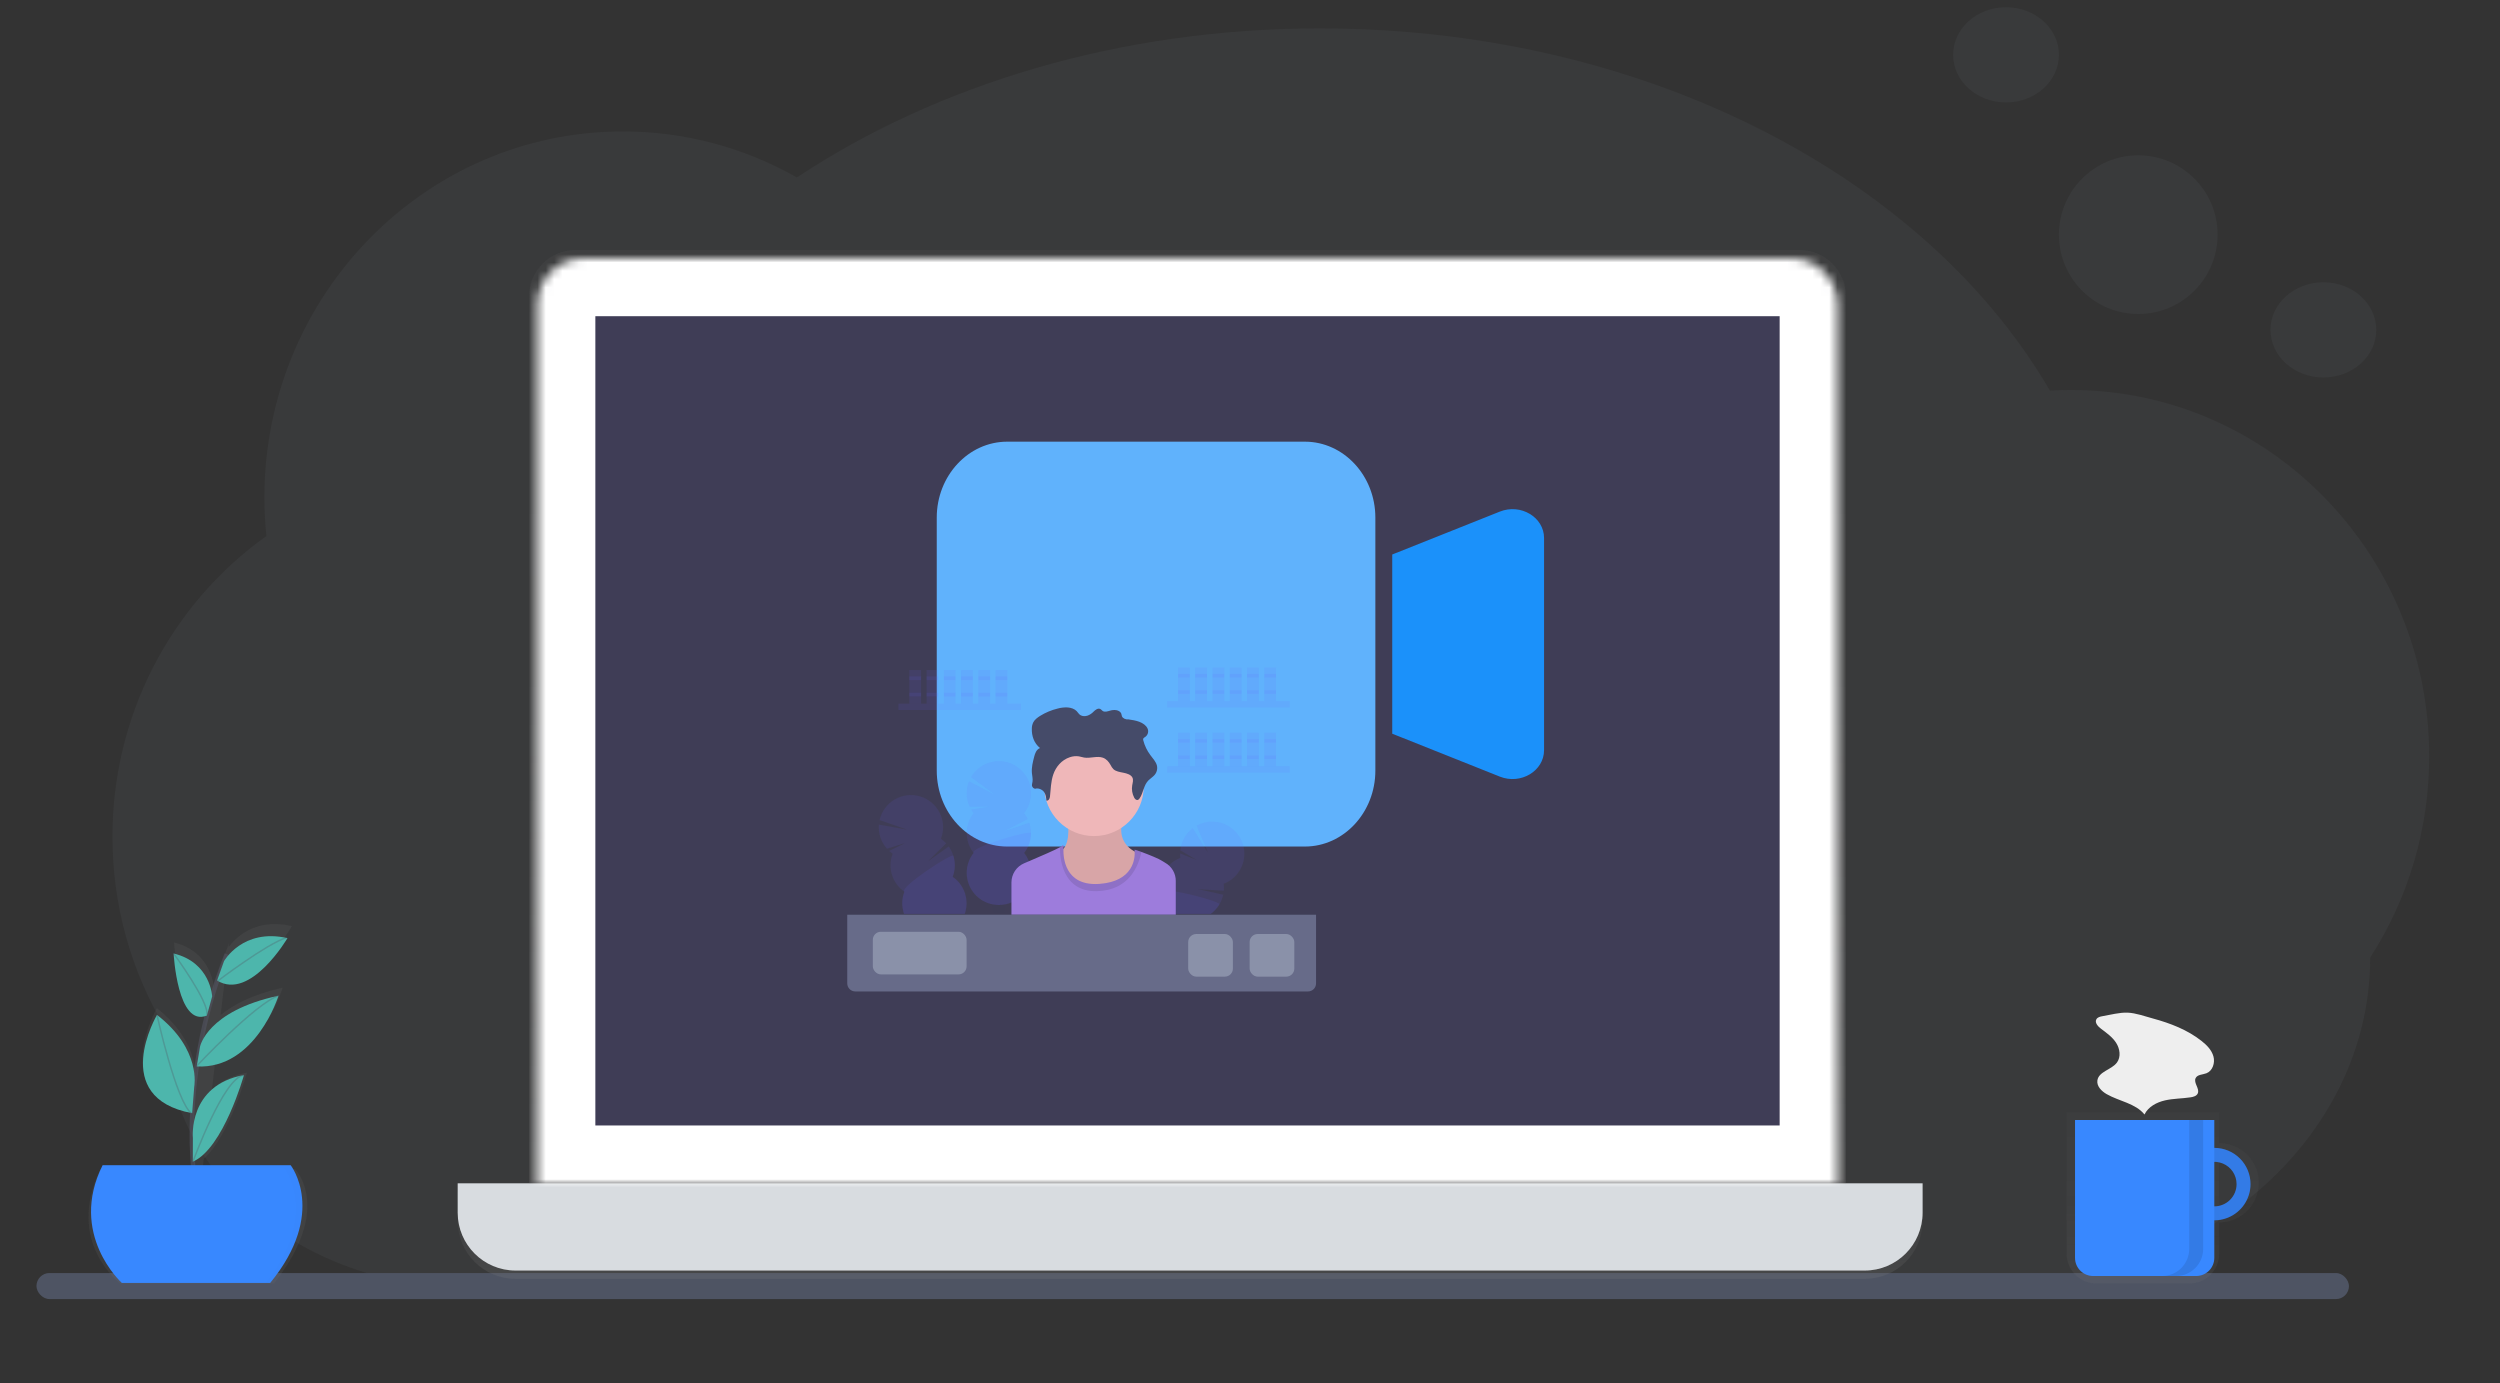 <svg width="300" height="166" viewBox="0 0 300 166" fill="none" xmlns="http://www.w3.org/2000/svg">
<rect x="0" y="0" width="300" height="166" fill="#333333" stroke="none"/>
<path opacity="0.1" d="M13.5 100.416C13.485 108.519 15.681 116.47 19.848 123.401C19.848 131.877 23.77 139.56 30.131 145.159C31.724 146.559 33.438 147.811 35.254 148.9C35.327 148.947 35.402 148.991 35.478 149.035C35.614 149.116 35.75 149.197 35.888 149.28L36.017 149.356C36.598 149.686 37.191 150.004 37.796 150.303C43.372 153.066 49.507 154.49 55.72 154.465H238.726C240.184 154.465 241.629 154.407 243.061 154.289C248.151 153.885 253.152 152.718 257.899 150.827C258.826 150.458 259.735 150.062 260.626 149.637C261.05 149.436 261.471 149.23 261.887 149.018C262.147 148.886 262.407 148.748 262.665 148.611C264.228 147.774 265.742 146.847 267.199 145.835C268.531 144.916 269.813 143.926 271.039 142.868C279.308 135.718 284.424 125.825 284.424 114.908C289.059 107.717 291.517 99.322 291.5 90.748C291.5 66.475 272.244 46.798 248.488 46.798C247.759 46.798 247.03 46.82 246.301 46.859C246.196 46.859 246.094 46.859 245.99 46.874C241.985 39.996 236.631 33.677 230.194 28.115C212.639 12.96 186.983 3.406 158.403 3.406C134.389 3.406 112.438 10.151 95.624 21.296C89.253 17.667 82.057 15.765 74.738 15.775C50.986 15.775 31.726 35.452 31.726 59.725C31.729 61.261 31.81 62.795 31.969 64.323C26.243 68.406 21.577 73.817 18.362 80.099C15.148 86.38 13.48 93.349 13.5 100.416Z" fill="#727889"/>
<path opacity="0.1" d="M278.806 45.297C275.301 45.297 272.459 42.739 272.459 39.584C272.459 36.43 275.301 33.872 278.806 33.872C282.311 33.872 285.153 36.43 285.153 39.584C285.153 42.739 282.311 45.297 278.806 45.297Z" fill="#727889"/>
<path opacity="0.1" d="M240.724 12.292C237.218 12.292 234.377 9.734 234.377 6.58C234.377 3.425 237.218 0.867 240.724 0.867C244.229 0.867 247.071 3.425 247.071 6.58C247.071 9.734 244.229 12.292 240.724 12.292Z" fill="#727889"/>
<path opacity="0.1" d="M256.591 37.68C251.333 37.68 247.071 33.417 247.071 28.159C247.071 22.901 251.333 18.639 256.591 18.639C261.849 18.639 266.112 22.901 266.112 28.159C266.112 33.417 261.849 37.68 256.591 37.68Z" fill="#727889"/>
<rect x="4.375" y="152.764" width="277.5" height="3.125" rx="1.562" fill="#4E5463"/>
<g opacity="0.7">
<path opacity="0.7" d="M35.415 140.295H24.3L24.454 139.045C27.595 136.225 29.626 128.712 29.626 128.712C29.581 128.718 29.536 128.727 29.492 128.739C27.65 129.111 26.339 129.868 25.422 130.778L25.812 127.453C31.615 126.203 33.917 118.527 33.917 118.527C30.214 119.349 27.905 120.62 26.471 121.826L27.042 116.941C30.966 118.288 35.025 111.135 35.025 111.135L34.872 111.103L34.948 111.054L34.832 111.095C30.495 110.161 28.177 112.64 27.424 113.67L27.481 113.191C27.366 113.498 27.255 113.799 27.146 114.094V114.106C26.839 114.938 26.558 115.76 26.304 116.571C26.082 117.264 25.874 117.95 25.68 118.629V118.619C25.68 118.619 25.501 114.25 20.894 113.1C20.894 113.1 21.377 122.629 25.028 121.07C24.69 122.451 24.414 123.781 24.174 125.072C24.022 125.912 23.889 126.731 23.775 127.528L23.754 127.553L23.775 127.534L23.766 127.597C23.664 128.321 23.577 129.026 23.505 129.713C23.576 128.389 23.335 124.567 18.83 120.974C18.83 120.974 12.843 131.497 23.052 133.563C23.075 133.583 23.098 133.603 23.12 133.621L23.104 133.574L23.196 133.594L23.238 133.053C23.115 135.309 23.127 137.57 23.273 139.824C23.284 139.977 23.295 140.131 23.305 140.276H12.063C7.774 149.148 14.446 154.01 14.446 154.01H32.868C40.022 144.993 35.415 140.295 35.415 140.295Z" fill="url(#paint0_linear)"/>
</g>
<path opacity="0.6" d="M23.674 143.663C23.674 143.663 20.757 130.921 27.205 114.494" stroke="#535461" stroke-width="0.536" stroke-miterlimit="10"/>
<path d="M12.314 139.825H34.881C34.881 139.825 39.333 145.505 32.425 153.949H14.616C14.616 153.949 8.169 148.115 12.314 139.825Z" fill="#3888FF"/>
<path d="M26.881 115.339C26.881 115.339 29.124 111.347 34.497 112.576C34.497 112.576 30.056 120.138 26.053 117.662L26.881 115.339Z" fill="#4DB6AC"/>
<path d="M25.459 119.574C25.459 119.574 25.286 115.492 20.834 114.417C20.834 114.417 21.294 123.322 24.825 121.863L25.459 119.574Z" fill="#4DB6AC"/>
<path d="M24.003 125.603C24.003 125.603 24.825 121.326 33.422 119.484C33.422 119.484 30.68 128.33 23.607 127.975L24.003 125.603Z" fill="#4DB6AC"/>
<path d="M23.307 130.404C23.307 130.404 24.211 125.932 18.838 121.787C18.838 121.787 13.004 131.715 23.057 133.582L23.307 130.404Z" fill="#4DB6AC"/>
<path d="M23.146 136.551C23.146 136.551 22.523 130.23 29.277 129.002C29.277 129.002 26.81 137.828 23.137 139.401L23.146 136.551Z" fill="#4DB6AC"/>
<path opacity="0.3" d="M26.13 117.718C26.13 117.718 31.964 113.266 34.42 112.499" stroke="#535461" stroke-width="0.179" stroke-miterlimit="10"/>
<path opacity="0.3" d="M23.597 127.927C23.597 127.927 30.659 120.405 33.422 119.484" stroke="#535461" stroke-width="0.179" stroke-miterlimit="10"/>
<path opacity="0.3" d="M20.834 114.417C20.834 114.417 25.132 120.251 24.825 121.786" stroke="#535461" stroke-width="0.179" stroke-miterlimit="10"/>
<path opacity="0.3" d="M18.838 121.787C18.838 121.787 21.141 132.226 22.983 133.608" stroke="#535461" stroke-width="0.179" stroke-miterlimit="10"/>
<path opacity="0.3" d="M23.137 139.441C23.137 139.441 26.821 129.309 29.277 129.002" stroke="#535461" stroke-width="0.179" stroke-miterlimit="10"/>
<g opacity="0.1">
<path opacity="0.1" d="M34.88 139.825H12.313C12.262 139.928 12.213 140.031 12.16 140.132H34.113C34.113 140.132 38.456 145.676 31.902 153.949H32.424C39.333 145.505 34.88 139.825 34.88 139.825Z" fill="black"/>
</g>
<g opacity="0.7">
<path opacity="0.7" d="M266.306 137.172V133.511H248V150.444C248 150.913 248.093 151.377 248.272 151.81C248.451 152.243 248.714 152.637 249.046 152.968C249.377 153.3 249.771 153.563 250.204 153.742C250.637 153.922 251.101 154.014 251.57 154.014H262.737C263.683 154.014 264.591 153.638 265.261 152.968C265.93 152.299 266.306 151.391 266.306 150.444V146.691C267.567 146.689 268.775 146.187 269.666 145.294C270.556 144.402 271.056 143.193 271.056 141.932C271.056 140.671 270.556 139.462 269.666 138.57C268.775 137.677 267.567 137.175 266.306 137.172ZM266.306 144.861V139.003C267.083 139.003 267.828 139.312 268.377 139.861C268.927 140.41 269.235 141.155 269.235 141.932C269.235 142.709 268.927 143.454 268.377 144.003C267.828 144.552 267.083 144.861 266.306 144.861Z" fill="url(#paint1_linear)"/>
</g>
<path d="M265.717 137.745C264.858 137.745 264.017 138 263.303 138.477C262.588 138.955 262.031 139.634 261.702 140.428C261.373 141.222 261.287 142.096 261.455 142.939C261.623 143.782 262.036 144.556 262.644 145.164C263.252 145.771 264.026 146.185 264.869 146.353C265.712 146.521 266.586 146.435 267.38 146.106C268.174 145.777 268.853 145.22 269.33 144.505C269.808 143.79 270.063 142.95 270.063 142.091C270.063 140.938 269.605 139.833 268.79 139.018C267.975 138.203 266.87 137.745 265.717 137.745ZM265.717 144.765C265.188 144.765 264.671 144.608 264.231 144.314C263.791 144.02 263.449 143.603 263.246 143.114C263.044 142.626 262.991 142.088 263.094 141.569C263.197 141.05 263.452 140.574 263.826 140.2C264.2 139.826 264.677 139.571 265.195 139.468C265.714 139.365 266.252 139.418 266.74 139.62C267.229 139.822 267.647 140.165 267.941 140.605C268.234 141.045 268.391 141.562 268.391 142.091C268.391 142.8 268.11 143.48 267.608 143.982C267.106 144.483 266.426 144.765 265.717 144.765Z" fill="#3888FF"/>
<path opacity="0.1" d="M265.717 137.745C264.858 137.745 264.017 138 263.303 138.477C262.588 138.955 262.031 139.634 261.702 140.428C261.373 141.222 261.287 142.096 261.455 142.939C261.623 143.782 262.036 144.556 262.644 145.164C263.252 145.771 264.026 146.185 264.869 146.353C265.712 146.521 266.586 146.435 267.38 146.106C268.174 145.777 268.853 145.22 269.33 144.505C269.808 143.79 270.063 142.95 270.063 142.091C270.063 140.938 269.605 139.833 268.79 139.018C267.975 138.203 266.87 137.745 265.717 137.745ZM265.717 144.765C265.188 144.765 264.671 144.608 264.231 144.314C263.791 144.02 263.449 143.603 263.246 143.114C263.044 142.626 262.991 142.088 263.094 141.569C263.197 141.05 263.452 140.574 263.826 140.2C264.2 139.826 264.677 139.571 265.195 139.468C265.714 139.365 266.252 139.418 266.74 139.62C267.229 139.822 267.647 140.165 267.941 140.605C268.234 141.045 268.391 141.562 268.391 142.091C268.391 142.8 268.11 143.48 267.608 143.982C267.106 144.483 266.426 144.765 265.717 144.765Z" fill="black"/>
<path d="M249.003 134.402H265.717V150.945C265.717 151.522 265.488 152.076 265.079 152.484C264.671 152.893 264.117 153.122 263.54 153.122H251.18C250.603 153.122 250.049 152.893 249.641 152.484C249.232 152.076 249.003 151.522 249.003 150.945V134.402Z" fill="#3888FF"/>
<path opacity="0.1" d="M262.709 134.402V149.863C262.709 150.727 262.365 151.556 261.754 152.168C261.143 152.779 260.314 153.122 259.449 153.122H261.121C261.985 153.122 262.814 152.779 263.426 152.168C264.037 151.556 264.38 150.727 264.38 149.863V134.402H262.709Z" fill="black"/>
<path d="M252.301 121.941C252.019 121.99 251.701 122.066 251.563 122.316C251.344 122.714 251.741 123.162 252.104 123.435C252.774 123.939 253.48 124.435 253.935 125.139C254.39 125.844 254.533 126.826 254.036 127.501C253.386 128.382 251.835 128.572 251.685 129.657C251.589 130.353 252.191 130.947 252.801 131.297C254.306 132.159 256.247 132.389 257.338 133.739C257.789 132.811 258.798 132.275 259.804 132.046C260.81 131.817 261.855 131.834 262.874 131.678C263.203 131.628 263.574 131.528 263.722 131.229C264.007 130.651 263.194 129.957 263.475 129.376C263.688 128.934 264.315 128.968 264.773 128.791C265.518 128.503 265.826 127.543 265.614 126.773C265.402 126.002 264.805 125.4 264.176 124.906C262.483 123.575 260.446 122.792 258.386 122.229C257.428 121.967 256.303 121.557 255.308 121.517C254.348 121.479 253.252 121.779 252.301 121.941Z" fill="#EEEEEE"/>
<path d="M54.924 143H230.711V146.521C230.711 150.355 227.603 153.464 223.769 153.464H61.866C58.032 153.464 54.924 150.355 54.924 146.521V143Z" fill="url(#paint2_linear)" fill-opacity="0.8"/>
<path d="M54.924 142H230.711V145.521C230.711 149.355 227.603 152.464 223.769 152.464H61.866C58.032 152.464 54.924 149.355 54.924 145.521V142Z" fill="#F0F4F8"/>
<path d="M54.924 142H230.711V145.521C230.711 149.355 227.603 152.464 223.769 152.464H61.866C58.032 152.464 54.924 149.355 54.924 145.521V142Z" fill="black" fill-opacity="0.1"/>
<path d="M63.5 35.554C63.5 32.486 65.987 30 69.054 30H215.946C219.014 30 221.5 32.486 221.5 35.554V142H63.5V35.554Z" fill="url(#paint3_linear)" fill-opacity="0.8"/>
<mask id="path-30-inside-1" fill="white">
<path d="M64.5 36.554C64.5 33.486 66.987 31 70.054 31H214.946C218.013 31 220.5 33.486 220.5 36.554V142H64.5V36.554Z"/>
</mask>
<path d="M64.5 36.554C64.5 33.486 66.987 31 70.054 31H214.946C218.013 31 220.5 33.486 220.5 36.554V142H64.5V36.554Z" fill="#3F3D56" stroke="white" stroke-width="13.884" mask="url(#path-30-inside-1)"/>
<path d="M185.287 64.563C185.287 62.068 182.486 60.392 179.983 61.391L167.068 66.54V88.045L179.983 93.195C182.486 94.193 185.287 92.517 185.287 90.022V64.563Z" fill="#1B91FA"/>
<path d="M156.584 101.585H120.869C116.207 101.585 112.41 97.495 112.41 92.475V62.11C112.41 57.089 116.207 53 120.869 53H156.584C161.246 53 165.043 57.089 165.043 62.11V92.475C165.043 97.495 161.246 101.585 156.584 101.585Z" fill="#60B2FC"/>
<mask id="path-33-inside-2" fill="white">
<rect x="101.67" y="73.969" width="56.256" height="45.005" rx="0.965"/>
</mask>
<rect x="101.67" y="73.969" width="56.256" height="45.005" rx="0.965" fill="#F0F4F8" stroke="#676B89" stroke-width="5.156" mask="url(#path-33-inside-2)"/>
<path opacity="0.1" d="M122.516 84.438H107.81V85.2H122.516V84.438Z" fill="#6C63FF"/>
<path opacity="0.1" d="M110.534 80.406H109.117V84.437H110.534V80.406Z" fill="#6C63FF"/>
<path opacity="0.1" d="M110.534 81.17H109.117V81.606H110.534V81.17Z" fill="#6C63FF"/>
<path opacity="0.1" d="M110.534 83.131H109.117V83.566H110.534V83.131Z" fill="#6C63FF"/>
<path opacity="0.1" d="M112.604 80.406H111.187V84.437H112.604V80.406Z" fill="#6C63FF"/>
<path opacity="0.1" d="M112.604 81.17H111.187V81.606H112.604V81.17Z" fill="#6C63FF"/>
<path opacity="0.1" d="M112.604 83.131H111.187V83.566H112.604V83.131Z" fill="#6C63FF"/>
<path opacity="0.1" d="M114.674 80.406H113.257V84.437H114.674V80.406Z" fill="#6C63FF"/>
<path opacity="0.1" d="M114.673 81.17H113.257V81.606H114.673V81.17Z" fill="#6C63FF"/>
<path opacity="0.1" d="M114.673 83.131H113.257V83.566H114.673V83.131Z" fill="#6C63FF"/>
<path opacity="0.1" d="M116.743 80.406H115.327V84.437H116.743V80.406Z" fill="#6C63FF"/>
<path opacity="0.1" d="M116.743 81.17H115.327V81.606H116.743V81.17Z" fill="#6C63FF"/>
<path opacity="0.1" d="M116.743 83.131H115.327V83.566H116.743V83.131Z" fill="#6C63FF"/>
<path opacity="0.1" d="M118.814 80.406H117.397V84.437H118.814V80.406Z" fill="#6C63FF"/>
<path opacity="0.1" d="M118.813 81.17H117.397V81.606H118.813V81.17Z" fill="#6C63FF"/>
<path opacity="0.1" d="M118.813 83.131H117.397V83.566H118.813V83.131Z" fill="#6C63FF"/>
<path opacity="0.1" d="M120.883 80.406H119.467V84.437H120.883V80.406Z" fill="#6C63FF"/>
<path opacity="0.1" d="M120.883 81.17H119.467V81.606H120.883V81.17Z" fill="#6C63FF"/>
<path opacity="0.1" d="M120.883 83.131H119.467V83.566H120.883V83.131Z" fill="#6C63FF"/>
<path opacity="0.1" d="M154.763 84.137H140.056V84.899H154.763V84.137Z" fill="#6C63FF"/>
<path opacity="0.1" d="M142.78 80.106H141.364V84.136H142.78V80.106Z" fill="#6C63FF"/>
<path opacity="0.1" d="M142.78 80.868H141.364V81.304H142.78V80.868Z" fill="#6C63FF"/>
<path opacity="0.1" d="M142.78 82.829H141.364V83.265H142.78V82.829Z" fill="#6C63FF"/>
<path opacity="0.1" d="M144.85 80.106H143.434V84.136H144.85V80.106Z" fill="#6C63FF"/>
<path opacity="0.1" d="M144.85 80.868H143.434V81.304H144.85V80.868Z" fill="#6C63FF"/>
<path opacity="0.1" d="M144.85 82.829H143.434V83.265H144.85V82.829Z" fill="#6C63FF"/>
<path opacity="0.1" d="M146.92 80.106H145.503V84.136H146.92V80.106Z" fill="#6C63FF"/>
<path opacity="0.1" d="M146.92 80.868H145.504V81.304H146.92V80.868Z" fill="#6C63FF"/>
<path opacity="0.1" d="M146.92 82.829H145.504V83.265H146.92V82.829Z" fill="#6C63FF"/>
<path opacity="0.1" d="M148.99 80.106H147.573V84.136H148.99V80.106Z" fill="#6C63FF"/>
<path opacity="0.1" d="M148.99 80.868H147.573V81.304H148.99V80.868Z" fill="#6C63FF"/>
<path opacity="0.1" d="M148.99 82.829H147.573V83.265H148.99V82.829Z" fill="#6C63FF"/>
<path opacity="0.1" d="M151.06 80.106H149.643V84.136H151.06V80.106Z" fill="#6C63FF"/>
<path opacity="0.1" d="M151.06 80.868H149.643V81.304H151.06V80.868Z" fill="#6C63FF"/>
<path opacity="0.1" d="M151.06 82.829H149.643V83.265H151.06V82.829Z" fill="#6C63FF"/>
<path opacity="0.1" d="M153.13 80.106H151.713V84.136H153.13V80.106Z" fill="#6C63FF"/>
<path opacity="0.1" d="M153.129 80.868H151.713V81.304H153.129V80.868Z" fill="#6C63FF"/>
<path opacity="0.1" d="M153.129 82.829H151.713V83.265H153.129V82.829Z" fill="#6C63FF"/>
<path opacity="0.1" d="M154.763 91.954H140.056V92.716H154.763V91.954Z" fill="#6C63FF"/>
<path opacity="0.1" d="M142.78 87.923H141.364V91.954H142.78V87.923Z" fill="#6C63FF"/>
<path opacity="0.1" d="M142.78 88.686H141.364V89.121H142.78V88.686Z" fill="#6C63FF"/>
<path opacity="0.1" d="M142.78 90.647H141.364V91.082H142.78V90.647Z" fill="#6C63FF"/>
<path opacity="0.1" d="M144.85 87.923H143.434V91.954H144.85V87.923Z" fill="#6C63FF"/>
<path opacity="0.1" d="M144.85 88.686H143.434V89.121H144.85V88.686Z" fill="#6C63FF"/>
<path opacity="0.1" d="M144.85 90.647H143.434V91.082H144.85V90.647Z" fill="#6C63FF"/>
<path opacity="0.1" d="M146.92 87.923H145.503V91.954H146.92V87.923Z" fill="#6C63FF"/>
<path opacity="0.1" d="M146.92 88.686H145.504V89.121H146.92V88.686Z" fill="#6C63FF"/>
<path opacity="0.1" d="M146.92 90.647H145.504V91.082H146.92V90.647Z" fill="#6C63FF"/>
<path opacity="0.1" d="M148.99 87.923H147.573V91.954H148.99V87.923Z" fill="#6C63FF"/>
<path opacity="0.1" d="M148.99 88.686H147.573V89.121H148.99V88.686Z" fill="#6C63FF"/>
<path opacity="0.1" d="M148.99 90.647H147.573V91.082H148.99V90.647Z" fill="#6C63FF"/>
<path opacity="0.1" d="M151.06 87.923H149.643V91.954H151.06V87.923Z" fill="#6C63FF"/>
<path opacity="0.1" d="M151.06 88.686H149.643V89.121H151.06V88.686Z" fill="#6C63FF"/>
<path opacity="0.1" d="M151.06 90.647H149.643V91.082H151.06V90.647Z" fill="#6C63FF"/>
<path opacity="0.1" d="M153.13 87.923H151.713V91.954H153.13V87.923Z" fill="#6C63FF"/>
<path opacity="0.1" d="M153.129 88.686H151.713V89.121H153.129V88.686Z" fill="#6C63FF"/>
<path opacity="0.1" d="M153.129 90.647H151.713V91.082H153.129V90.647Z" fill="#6C63FF"/>
<path opacity="0.1" d="M116.83 97.582C116.72 97.441 116.619 97.294 116.53 97.14L118.647 96.793L116.353 96.811C116.133 96.333 116.014 95.816 116.001 95.29C115.988 94.764 116.083 94.241 116.279 93.753L119.352 95.347L116.519 93.264C116.783 92.805 117.14 92.404 117.566 92.088C117.993 91.773 118.48 91.548 118.997 91.429C119.513 91.31 120.049 91.298 120.571 91.395C121.093 91.493 121.589 91.696 122.028 91.994C122.467 92.291 122.841 92.676 123.125 93.124C123.409 93.572 123.597 94.074 123.678 94.598C123.76 95.122 123.732 95.658 123.597 96.171C123.463 96.684 123.224 97.164 122.895 97.581C123.067 97.798 123.216 98.034 123.337 98.283L120.591 99.71L123.521 98.729C123.727 99.337 123.778 99.987 123.669 100.62C123.561 101.253 123.296 101.848 122.899 102.353C123.347 102.922 123.626 103.606 123.703 104.326C123.781 105.047 123.654 105.774 123.338 106.426C123.021 107.078 122.528 107.627 121.914 108.012C121.3 108.396 120.59 108.6 119.865 108.6C119.141 108.6 118.431 108.396 117.817 108.012C117.203 107.627 116.709 107.078 116.393 106.426C116.076 105.774 115.95 105.047 116.027 104.326C116.105 103.606 116.384 102.922 116.832 102.353C116.297 101.673 116.006 100.832 116.006 99.967C116.006 99.101 116.297 98.261 116.832 97.581L116.83 97.582Z" fill="#6C63FF"/>
<path opacity="0.1" d="M123.723 99.968C123.724 100.834 123.433 101.674 122.897 102.354C123.345 102.923 123.624 103.607 123.701 104.327C123.779 105.048 123.652 105.775 123.336 106.427C123.019 107.079 122.526 107.628 121.912 108.013C121.298 108.397 120.588 108.601 119.863 108.601C119.139 108.601 118.429 108.397 117.815 108.013C117.201 107.628 116.707 107.079 116.391 106.427C116.074 105.775 115.948 105.048 116.025 104.327C116.103 103.607 116.382 102.923 116.83 102.354C116.313 101.698 123.723 99.534 123.723 99.968Z" fill="#6C63FF"/>
<path opacity="0.2" d="M120.483 109.628C120.49 109.639 120.495 109.65 120.501 109.66H119.191C119.198 109.65 119.203 109.639 119.21 109.628C119.097 109.432 119.039 109.209 119.041 108.983C119.041 108.828 119.068 108.674 119.12 108.528C119.193 108.54 119.283 108.553 119.387 108.564C119.691 108.594 119.997 108.594 120.301 108.564C120.388 108.555 120.479 108.542 120.571 108.528C120.571 108.531 120.571 108.533 120.571 108.535C120.623 108.679 120.649 108.83 120.649 108.983C120.652 109.209 120.594 109.431 120.483 109.628Z" fill="#3F3D56"/>
<path opacity="0.1" d="M115.773 109.662H108.485C108.468 109.62 108.453 109.576 108.441 109.533C108.184 108.706 108.214 107.817 108.526 107.01C107.814 106.518 107.288 105.801 107.032 104.973C106.777 104.146 106.807 103.257 107.117 102.449C106.971 102.348 106.831 102.236 106.699 102.116L108.62 101.158L106.438 101.851C106.086 101.459 105.819 100.999 105.651 100.5C105.484 100.001 105.42 99.474 105.464 98.949L108.87 99.564L105.549 98.411C105.666 97.893 105.889 97.406 106.203 96.978C106.518 96.551 106.917 96.193 107.376 95.926C107.834 95.66 108.343 95.491 108.87 95.43C109.397 95.369 109.931 95.418 110.439 95.573C110.946 95.727 111.417 95.985 111.82 96.329C112.223 96.674 112.552 97.098 112.784 97.575C113.016 98.052 113.147 98.572 113.17 99.102C113.192 99.632 113.105 100.161 112.914 100.656C113.142 100.814 113.353 100.996 113.543 101.198L111.337 103.374L113.848 101.569C114.224 102.09 114.464 102.696 114.547 103.333C114.63 103.97 114.553 104.617 114.323 105.217C115.017 105.697 115.536 106.392 115.798 107.195C116.06 107.998 116.051 108.865 115.773 109.662Z" fill="#6C63FF"/>
<path opacity="0.1" d="M115.773 109.662H108.485C108.468 109.62 108.453 109.576 108.441 109.533C108.184 108.706 108.214 107.817 108.526 107.01C107.839 106.534 114.28 102.281 114.412 102.694C114.668 103.521 114.638 104.41 114.326 105.218C115.02 105.699 115.538 106.394 115.799 107.196C116.06 107.999 116.051 108.865 115.773 109.662Z" fill="#6C63FF"/>
<path opacity="0.1" d="M148.778 104.432C148.335 105.176 147.654 105.748 146.845 106.056C146.88 106.332 146.885 106.611 146.862 106.887L143.77 106.702L146.789 107.362C146.59 108.285 146.06 109.102 145.299 109.661H141.091V109.77H136.807C136.816 109.733 136.825 109.697 136.835 109.661C136.992 109.07 137.287 108.524 137.697 108.068C138.106 107.613 138.617 107.261 139.189 107.041C139.079 106.182 139.262 105.312 139.706 104.569C140.151 103.826 140.833 103.254 141.641 102.945C141.618 102.768 141.607 102.59 141.609 102.412L143.605 103.197L141.632 102.037C141.688 101.515 141.85 101.009 142.108 100.552C142.367 100.094 142.715 99.694 143.133 99.375L144.952 102.318L143.59 99.081C144.332 98.668 145.19 98.511 146.03 98.636C146.87 98.76 147.646 99.158 148.237 99.768C148.828 100.378 149.201 101.166 149.299 102.01C149.396 102.854 149.213 103.706 148.777 104.435L148.778 104.432Z" fill="#6C63FF"/>
<path opacity="0.1" d="M146.328 108.529C146.066 108.972 145.716 109.357 145.299 109.662H141.091V109.77H136.807C136.816 109.733 136.825 109.697 136.835 109.662C136.992 109.07 137.287 108.524 137.697 108.068C138.106 107.613 138.617 107.261 139.189 107.041C139.153 106.76 139.984 106.798 141.092 106.984C143.257 107.347 146.476 108.282 146.328 108.529Z" fill="#6C63FF"/>
<path d="M128.09 98.23C128.09 98.23 128.615 101.091 127.438 102.024C126.261 102.957 128.432 108.556 132.04 107.903C135.648 107.251 137.11 102.553 137.11 102.553C137.11 102.553 133.502 101.808 134.839 98.013L128.09 98.23Z" fill="#EFB7B9"/>
<path opacity="0.1" d="M128.09 98.23C128.09 98.23 128.615 101.091 127.438 102.024C126.261 102.957 128.432 108.556 132.04 107.903C135.648 107.251 137.11 102.553 137.11 102.553C137.11 102.553 133.502 101.808 134.839 98.013L128.09 98.23Z" fill="black"/>
<path d="M131.279 100.329C134.576 100.329 137.25 97.656 137.25 94.358C137.25 91.06 134.576 88.387 131.279 88.387C127.981 88.387 125.307 91.06 125.307 94.358C125.307 97.656 127.981 100.329 131.279 100.329Z" fill="#EFB7B9"/>
<path d="M141.091 105.71V109.769H121.374V105.895C121.374 105.404 121.519 104.924 121.79 104.514C122.061 104.104 122.447 103.784 122.9 103.592L123.466 103.352C124.896 102.743 126.633 101.986 127.201 101.671C127.264 101.64 127.322 101.602 127.376 101.559C127.687 101.248 127.625 101.652 127.625 101.652C127.625 101.652 127.616 101.728 127.611 101.862C127.577 102.775 127.709 106.367 131.917 106.068C136.023 105.774 136.204 103.003 136.166 102.188C136.164 102.113 136.158 102.037 136.147 101.963C136.147 101.941 136.5 102.061 136.979 102.233C137.839 102.55 139.103 103.06 139.444 103.301C139.55 103.374 139.678 103.453 139.818 103.53C140.205 103.747 140.528 104.063 140.752 104.446C140.977 104.83 141.094 105.266 141.093 105.71H141.091Z" fill="#9D7CDC"/>
<path opacity="0.1" d="M136.978 102.233C136.631 103.844 135.54 106.862 131.605 106.942C127.415 107.024 127.174 102.857 127.2 101.675C127.262 101.644 127.321 101.606 127.375 101.561C127.686 101.25 127.624 101.655 127.624 101.655C127.624 101.655 127.096 106.413 131.916 106.069C136.736 105.725 136.146 101.964 136.146 101.964C136.146 101.941 136.499 102.057 136.978 102.233Z" fill="black"/>
<path d="M124.211 94.653C124.603 94.526 125.071 94.742 125.29 95.046C125.508 95.35 125.539 95.718 125.565 96.07C125.825 96.125 125.971 95.831 125.995 95.61C126.093 94.707 126.098 93.786 126.401 92.915C126.704 92.044 127.366 91.201 128.385 90.865C128.731 90.745 129.101 90.71 129.464 90.762C129.678 90.798 129.881 90.873 130.096 90.908C130.839 91.031 131.648 90.679 132.346 90.924C132.782 91.078 133.064 91.434 133.264 91.791C133.353 91.983 133.474 92.158 133.621 92.31C133.915 92.575 134.382 92.644 134.806 92.728C135.23 92.811 135.695 92.954 135.876 93.282C136.04 93.576 135.919 93.92 135.864 94.242C135.78 94.748 135.866 95.269 136.107 95.723C136.185 95.872 136.344 96.041 136.531 95.993C136.617 95.964 136.689 95.905 136.734 95.828C137.225 95.141 137.209 94.25 137.82 93.637C138.025 93.432 138.289 93.271 138.488 93.062C138.639 92.91 138.75 92.723 138.81 92.517C138.871 92.312 138.879 92.095 138.835 91.885C138.725 91.413 138.344 91.02 138.043 90.61C137.647 90.085 137.359 89.486 137.195 88.849C137.166 88.775 137.166 88.693 137.195 88.62C137.252 88.544 137.326 88.484 137.411 88.442C137.578 88.332 137.698 88.164 137.75 87.971C137.802 87.778 137.782 87.573 137.693 87.394C137.522 87.038 137.139 86.774 136.718 86.615C136.297 86.457 135.835 86.389 135.378 86.321C135.078 86.365 134.725 86.194 134.632 85.953C134.591 85.846 134.591 85.731 134.549 85.624C134.467 85.419 134.233 85.273 133.981 85.224C133.724 85.181 133.462 85.2 133.214 85.277C132.931 85.357 132.604 85.474 132.357 85.338C132.228 85.265 132.155 85.131 132.016 85.071C131.734 84.951 131.435 85.194 131.231 85.395C131.033 85.605 130.791 85.767 130.522 85.871C130.239 85.969 129.889 85.969 129.645 85.813C129.449 85.688 129.351 85.488 129.195 85.329C128.939 85.067 128.534 84.925 128.129 84.893C127.724 84.872 127.318 84.916 126.927 85.024C126.18 85.205 125.466 85.503 124.813 85.907C124.486 86.112 124.173 86.352 124.003 86.661C123.881 86.901 123.819 87.168 123.82 87.438C123.79 88.282 124.07 89.173 124.801 89.764C124.356 89.951 124.205 90.407 124.101 90.812C123.934 91.457 123.766 92.115 123.829 92.774C123.86 93.114 123.953 93.455 123.903 93.793C123.88 93.957 123.823 94.118 123.837 94.284C123.855 94.376 123.9 94.46 123.967 94.526C124.034 94.592 124.118 94.636 124.211 94.653Z" fill="#454B69"/>
<path d="M101.67 109.768H157.926V118.008C157.926 118.541 157.494 118.974 156.961 118.974H102.635C102.102 118.974 101.67 118.541 101.67 118.008V109.768Z" fill="#676B89"/>
<rect opacity="0.5" x="104.739" y="111.813" width="11.251" height="5.114" rx="0.965" fill="#AFB8CB"/>
<rect opacity="0.5" x="142.585" y="112.082" width="5.361" height="5.114" rx="0.965" fill="#AFB8CB"/>
<rect opacity="0.5" x="149.957" y="112.082" width="5.361" height="5.114" rx="0.965" fill="#AFB8CB"/>
<defs>
<linearGradient id="paint0_linear" x1="3475.62" y1="22318.5" x2="7964.37" y2="22318.5" gradientUnits="userSpaceOnUse">
<stop stop-color="#808080" stop-opacity="0.25"/>
<stop offset="0.54" stop-color="#808080" stop-opacity="0.12"/>
<stop offset="1" stop-color="#808080" stop-opacity="0.1"/>
</linearGradient>
<linearGradient id="paint1_linear" x1="259.533" y1="154.014" x2="259.533" y2="133.511" gradientUnits="userSpaceOnUse">
<stop stop-color="#808080" stop-opacity="0.25"/>
<stop offset="0.535" stop-color="#808080" stop-opacity="0.12"/>
<stop offset="1" stop-color="#808080" stop-opacity="0.1"/>
</linearGradient>
<linearGradient id="paint2_linear" x1="142.817" y1="153.464" x2="142.817" y2="143" gradientUnits="userSpaceOnUse">
<stop stop-color="#808080" stop-opacity="0.25"/>
<stop offset="0.54" stop-color="#808080" stop-opacity="0.12"/>
<stop offset="1" stop-color="#808080" stop-opacity="0.1"/>
</linearGradient>
<linearGradient id="paint3_linear" x1="142.5" y1="142" x2="142.5" y2="30" gradientUnits="userSpaceOnUse">
<stop stop-color="#808080" stop-opacity="0.25"/>
<stop offset="0.54" stop-color="#808080" stop-opacity="0.12"/>
<stop offset="1" stop-color="#808080" stop-opacity="0.1"/>
</linearGradient>
</defs>
</svg>

